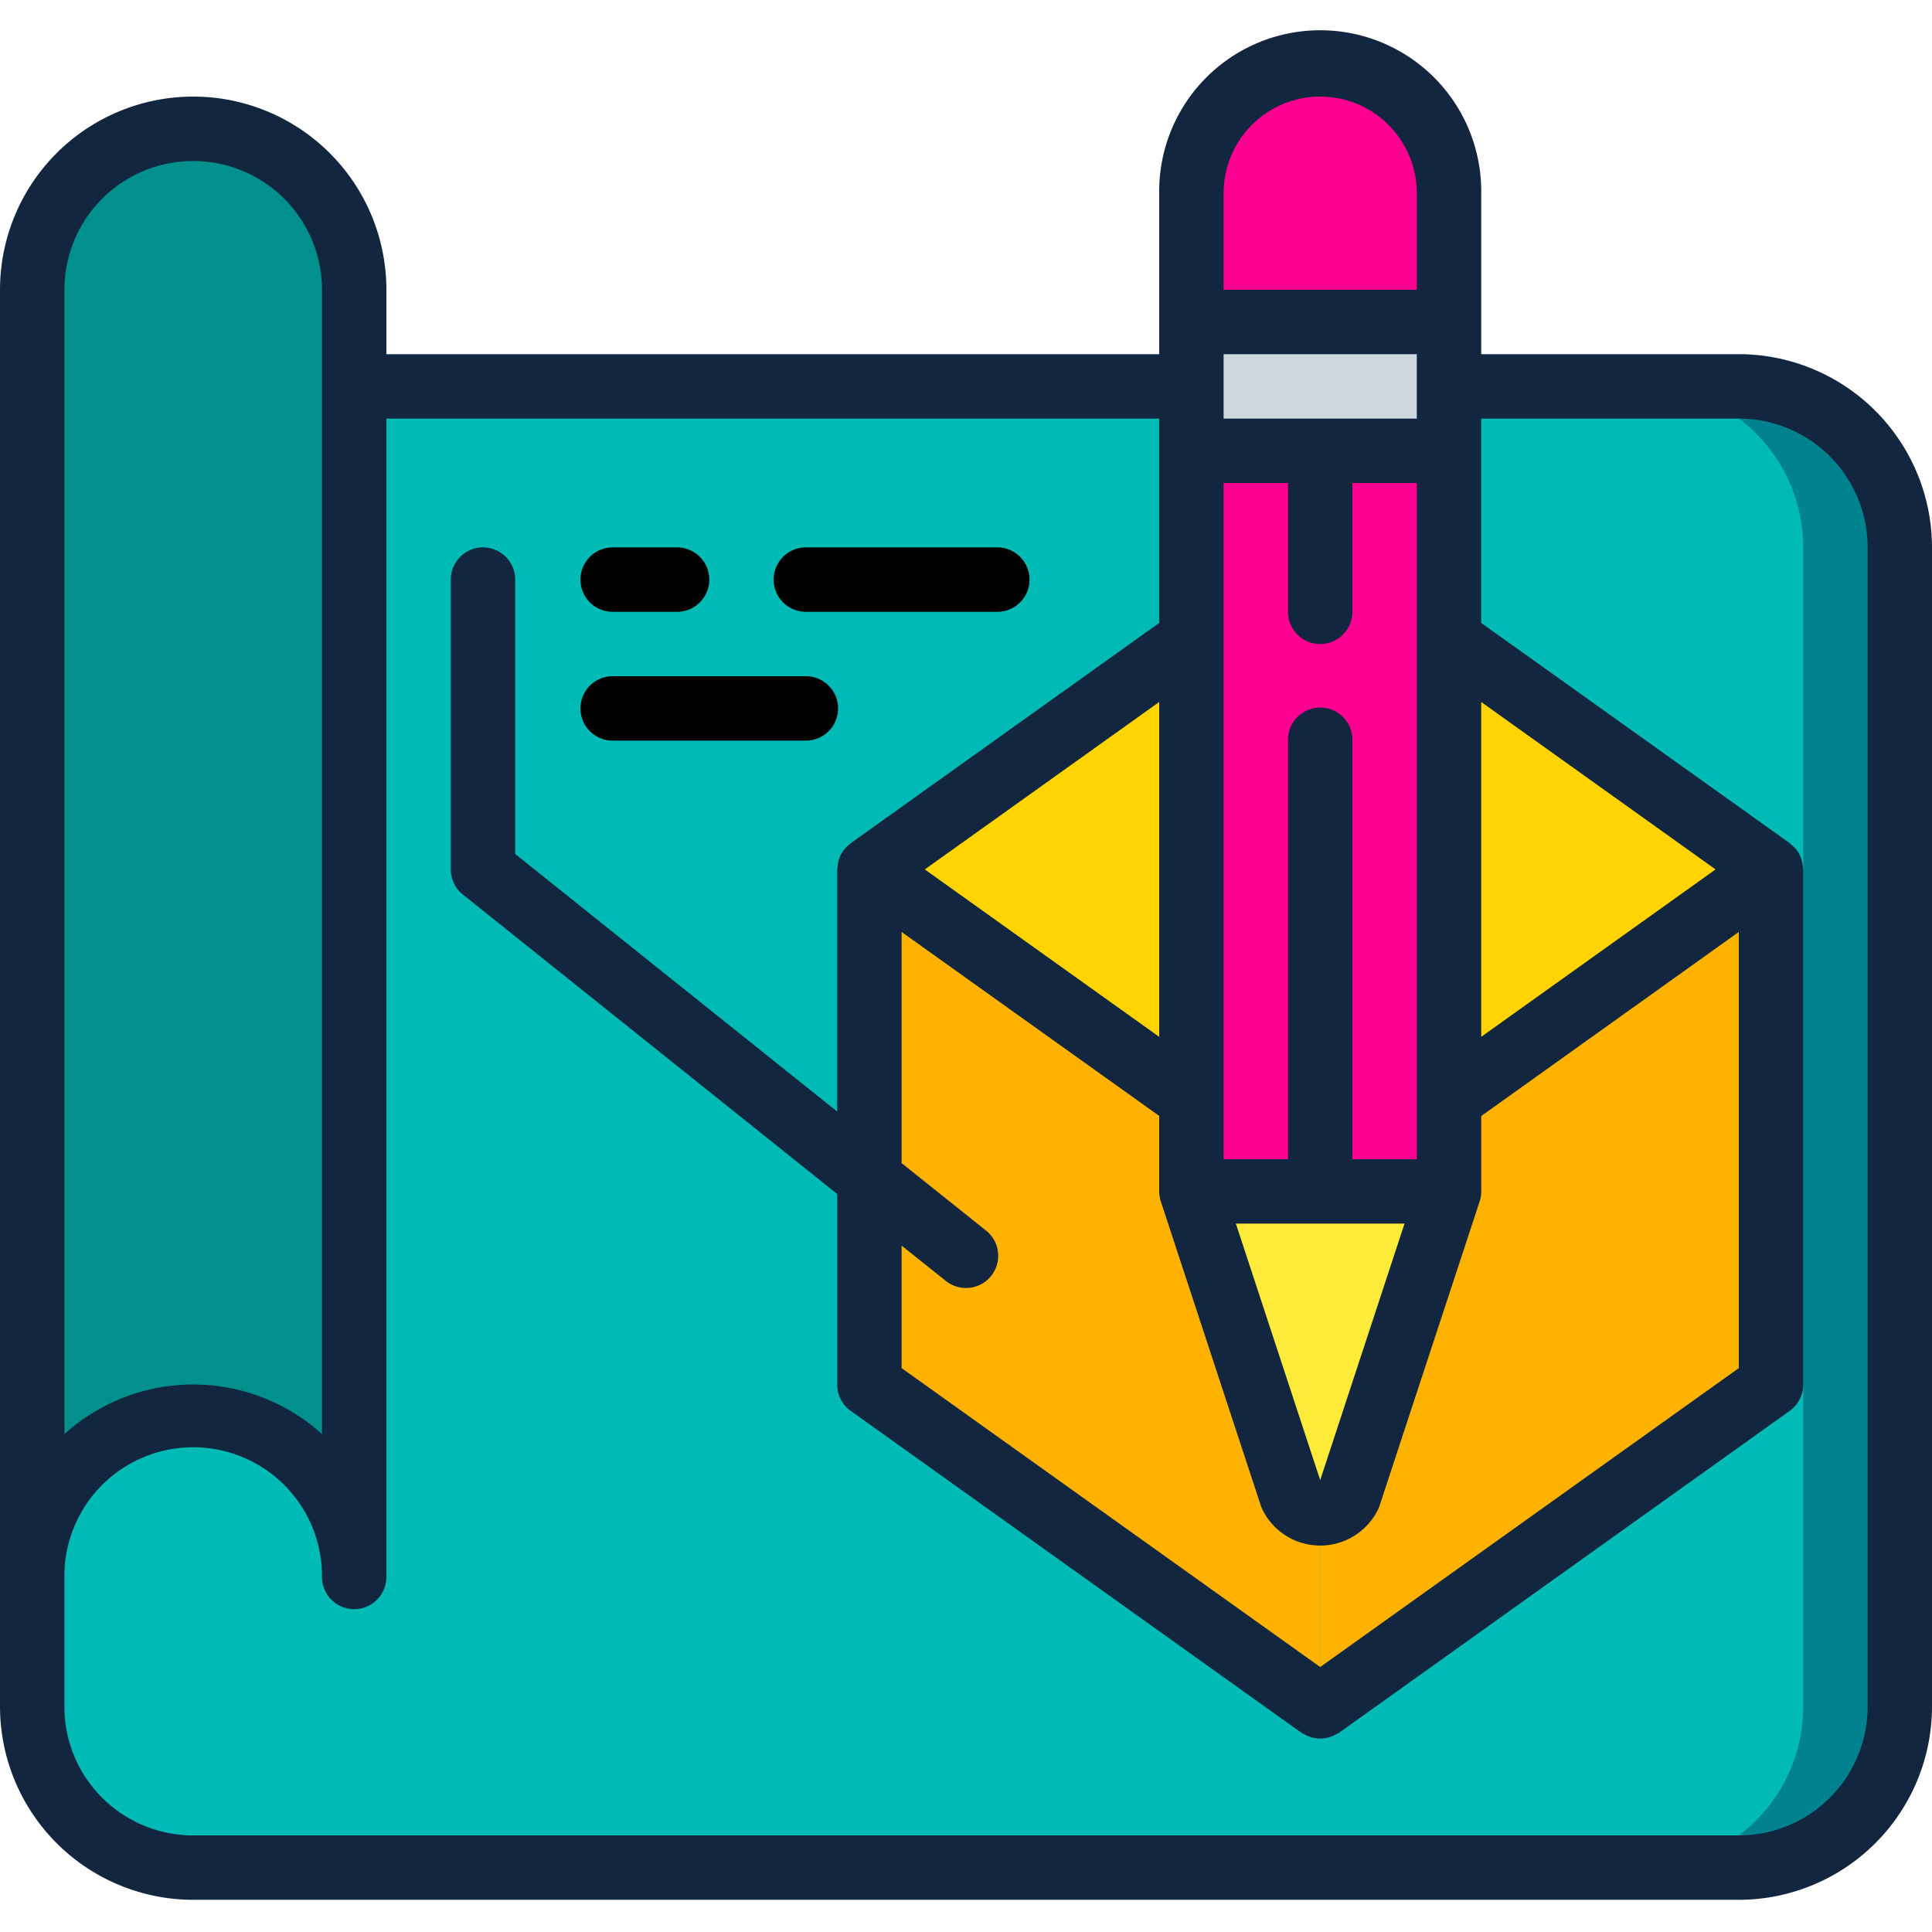 <svg xmlns="http://www.w3.org/2000/svg" xmlns:xlink="http://www.w3.org/1999/xlink" width="82" height="82" viewBox="0 0 82 82">
  <defs>
    <clipPath id="clip-path">
      <rect id="Rectángulo_23398" data-name="Rectángulo 23398" width="82" height="82" transform="translate(1254 2659)" fill="#fff" stroke="#707070" stroke-width="1"/>
    </clipPath>
  </defs>
  <g id="Enmascarar_grupo_112" data-name="Enmascarar grupo 112" transform="translate(-1254 -2659)" clip-path="url(#clip-path)">
    <g id="prototyping" transform="translate(1254 2660.367)">
      <path id="Trazado_182235" data-name="Trazado 182235" d="M80.633,21.867v49.2A6.833,6.833,0,0,1,73.8,77.9H8.2a6.833,6.833,0,0,1-6.833-6.833V15.033H73.8a6.833,6.833,0,0,1,6.833,6.834Zm0,0" fill="#00838f"/>
      <path id="Trazado_182236" data-name="Trazado 182236" d="M76.533,21.867v49.2A6.833,6.833,0,0,1,69.7,77.9H8.2a6.833,6.833,0,0,1-6.833-6.833V15.033H69.7a6.833,6.833,0,0,1,6.834,6.834Zm0,0" fill="#00bab5"/>
      <path id="Trazado_182237" data-name="Trazado 182237" d="M15.033,10.933V65.6a6.833,6.833,0,1,0-13.666,0V10.933a6.833,6.833,0,0,1,13.666,0Zm0,0" fill="#01908c"/>
      <path id="Trazado_182238" data-name="Trazado 182238" d="M75.166,35.533,61.5,45.291H50.567L36.9,35.533l13.667-9.758H61.5Zm0,0" fill="#ffd400"/>
      <path id="Trazado_182239" data-name="Trazado 182239" d="M75.166,35.533V57.4L56.033,71.067V45.291H61.5Zm0,0" fill="#ffb300"/>
      <path id="Trazado_182240" data-name="Trazado 182240" d="M56.033,45.291V71.067L36.9,57.4V35.533l13.667,9.758Zm0,0" fill="#ffb300"/>
      <path id="Trazado_182241" data-name="Trazado 182241" d="M61.5,6.834V12.3H50.567V6.834a5.467,5.467,0,0,1,10.933,0Zm0,0" fill="#ff0092"/>
      <path id="Trazado_182242" data-name="Trazado 182242" d="M50.567,17.767H61.5V49.2H50.567Zm0,0" fill="#ff0092"/>
      <path id="Trazado_182243" data-name="Trazado 182243" d="M61.5,49.2,57.25,62.115a1.366,1.366,0,0,1-2.432,0L50.567,49.2Zm0,0" fill="#ffeb3a"/>
      <path id="Trazado_182244" data-name="Trazado 182244" d="M50.567,12.3H61.5v5.467H50.567Zm0,0" fill="#cfd8dc"/>
      <path id="Trazado_182245" data-name="Trazado 182245" d="M74.145,13.673c-.046,0-.093-.007-.136-.007H62.867V6.834a6.834,6.834,0,1,0-13.667,0v6.833H16.4V10.933a8.2,8.2,0,1,0-16.4,0V71.067a8.208,8.208,0,0,0,8.2,8.2H73.8a8.208,8.208,0,0,0,8.2-8.2v-49.2a8.209,8.209,0,0,0-7.855-8.194ZM56.033,69.387,38.267,56.7V51.5l1.879,1.5a1.367,1.367,0,0,0,1.708-2.135L38.267,48V38.188L49.2,45.995v3.2a1.4,1.4,0,0,0,.068.428l4.244,12.911a1.593,1.593,0,0,0,.077.185,2.733,2.733,0,0,0,4.89,0,1.487,1.487,0,0,0,.076-.185L62.8,49.628a1.4,1.4,0,0,0,.069-.428v-3.2L73.8,38.188V56.7Zm0-43.42A1.366,1.366,0,0,0,57.4,24.6V19.133h2.733v28.7H57.4V30.067a1.367,1.367,0,1,0-2.733,0V47.834H51.933v-28.7h2.733V24.6a1.367,1.367,0,0,0,1.367,1.366Zm3.579,24.6L56.033,61.454,52.454,50.567ZM60.133,16.4h-8.2V13.667h8.2ZM49.2,42.64l-9.948-7.106L49.2,28.427Zm13.667,0V28.427l9.948,7.107ZM56.033,2.733a4.1,4.1,0,0,1,4.1,4.1v4.1h-8.2v-4.1a4.1,4.1,0,0,1,4.1-4.1ZM8.2,5.467a5.466,5.466,0,0,1,5.467,5.467V59.5a8.151,8.151,0,0,0-10.933,0V10.933A5.466,5.466,0,0,1,8.2,5.467Zm71.067,65.6A5.466,5.466,0,0,1,73.8,76.534H8.2a5.466,5.466,0,0,1-5.467-5.467V65.6a5.467,5.467,0,1,1,10.933,0,1.367,1.367,0,0,0,2.733,0V16.4H49.2v8.672l-13.094,9.35c-.018.014-.028.033-.044.046a1.4,1.4,0,0,0-.317.339l-.011.015a1.374,1.374,0,0,0-.163.433c-.008.044-.013.086-.018.137a1.362,1.362,0,0,0-.021.142V45.811L21.867,34.877V23.233a1.367,1.367,0,0,0-2.734,0v12.3a1.368,1.368,0,0,0,.513,1.067L35.533,49.31V57.4a1.368,1.368,0,0,0,.572,1.113L55.239,72.179a1.176,1.176,0,0,0,.126.063c.042.024.081.044.124.063a1.339,1.339,0,0,0,1.215-.063,1.176,1.176,0,0,0,.126-.063L75.963,58.513a1.367,1.367,0,0,0,.57-1.113V35.534a1.47,1.47,0,0,0-.021-.148.847.847,0,0,0-.018-.137,1.379,1.379,0,0,0-.163-.433l-.011-.015A1.374,1.374,0,0,0,76,34.462c-.018-.014-.026-.033-.043-.046L62.867,25.072V16.4H73.8a5.467,5.467,0,0,1,5.467,5.467Zm0,0" fill="#12263f"/>
      <path id="Trazado_182246" data-name="Trazado 182246" d="M25.967,24.6H28.7a1.367,1.367,0,1,0,0-2.733H25.967a1.367,1.367,0,0,0,0,2.733Zm0,0"/>
      <path id="Trazado_182247" data-name="Trazado 182247" d="M34.166,24.6h8.2a1.367,1.367,0,0,0,0-2.733h-8.2a1.367,1.367,0,0,0,0,2.733Zm0,0"/>
      <path id="Trazado_182248" data-name="Trazado 182248" d="M25.967,30.067h8.2a1.367,1.367,0,1,0,0-2.733h-8.2a1.367,1.367,0,0,0,0,2.733Zm0,0"/>
    </g>
  </g>
</svg>
